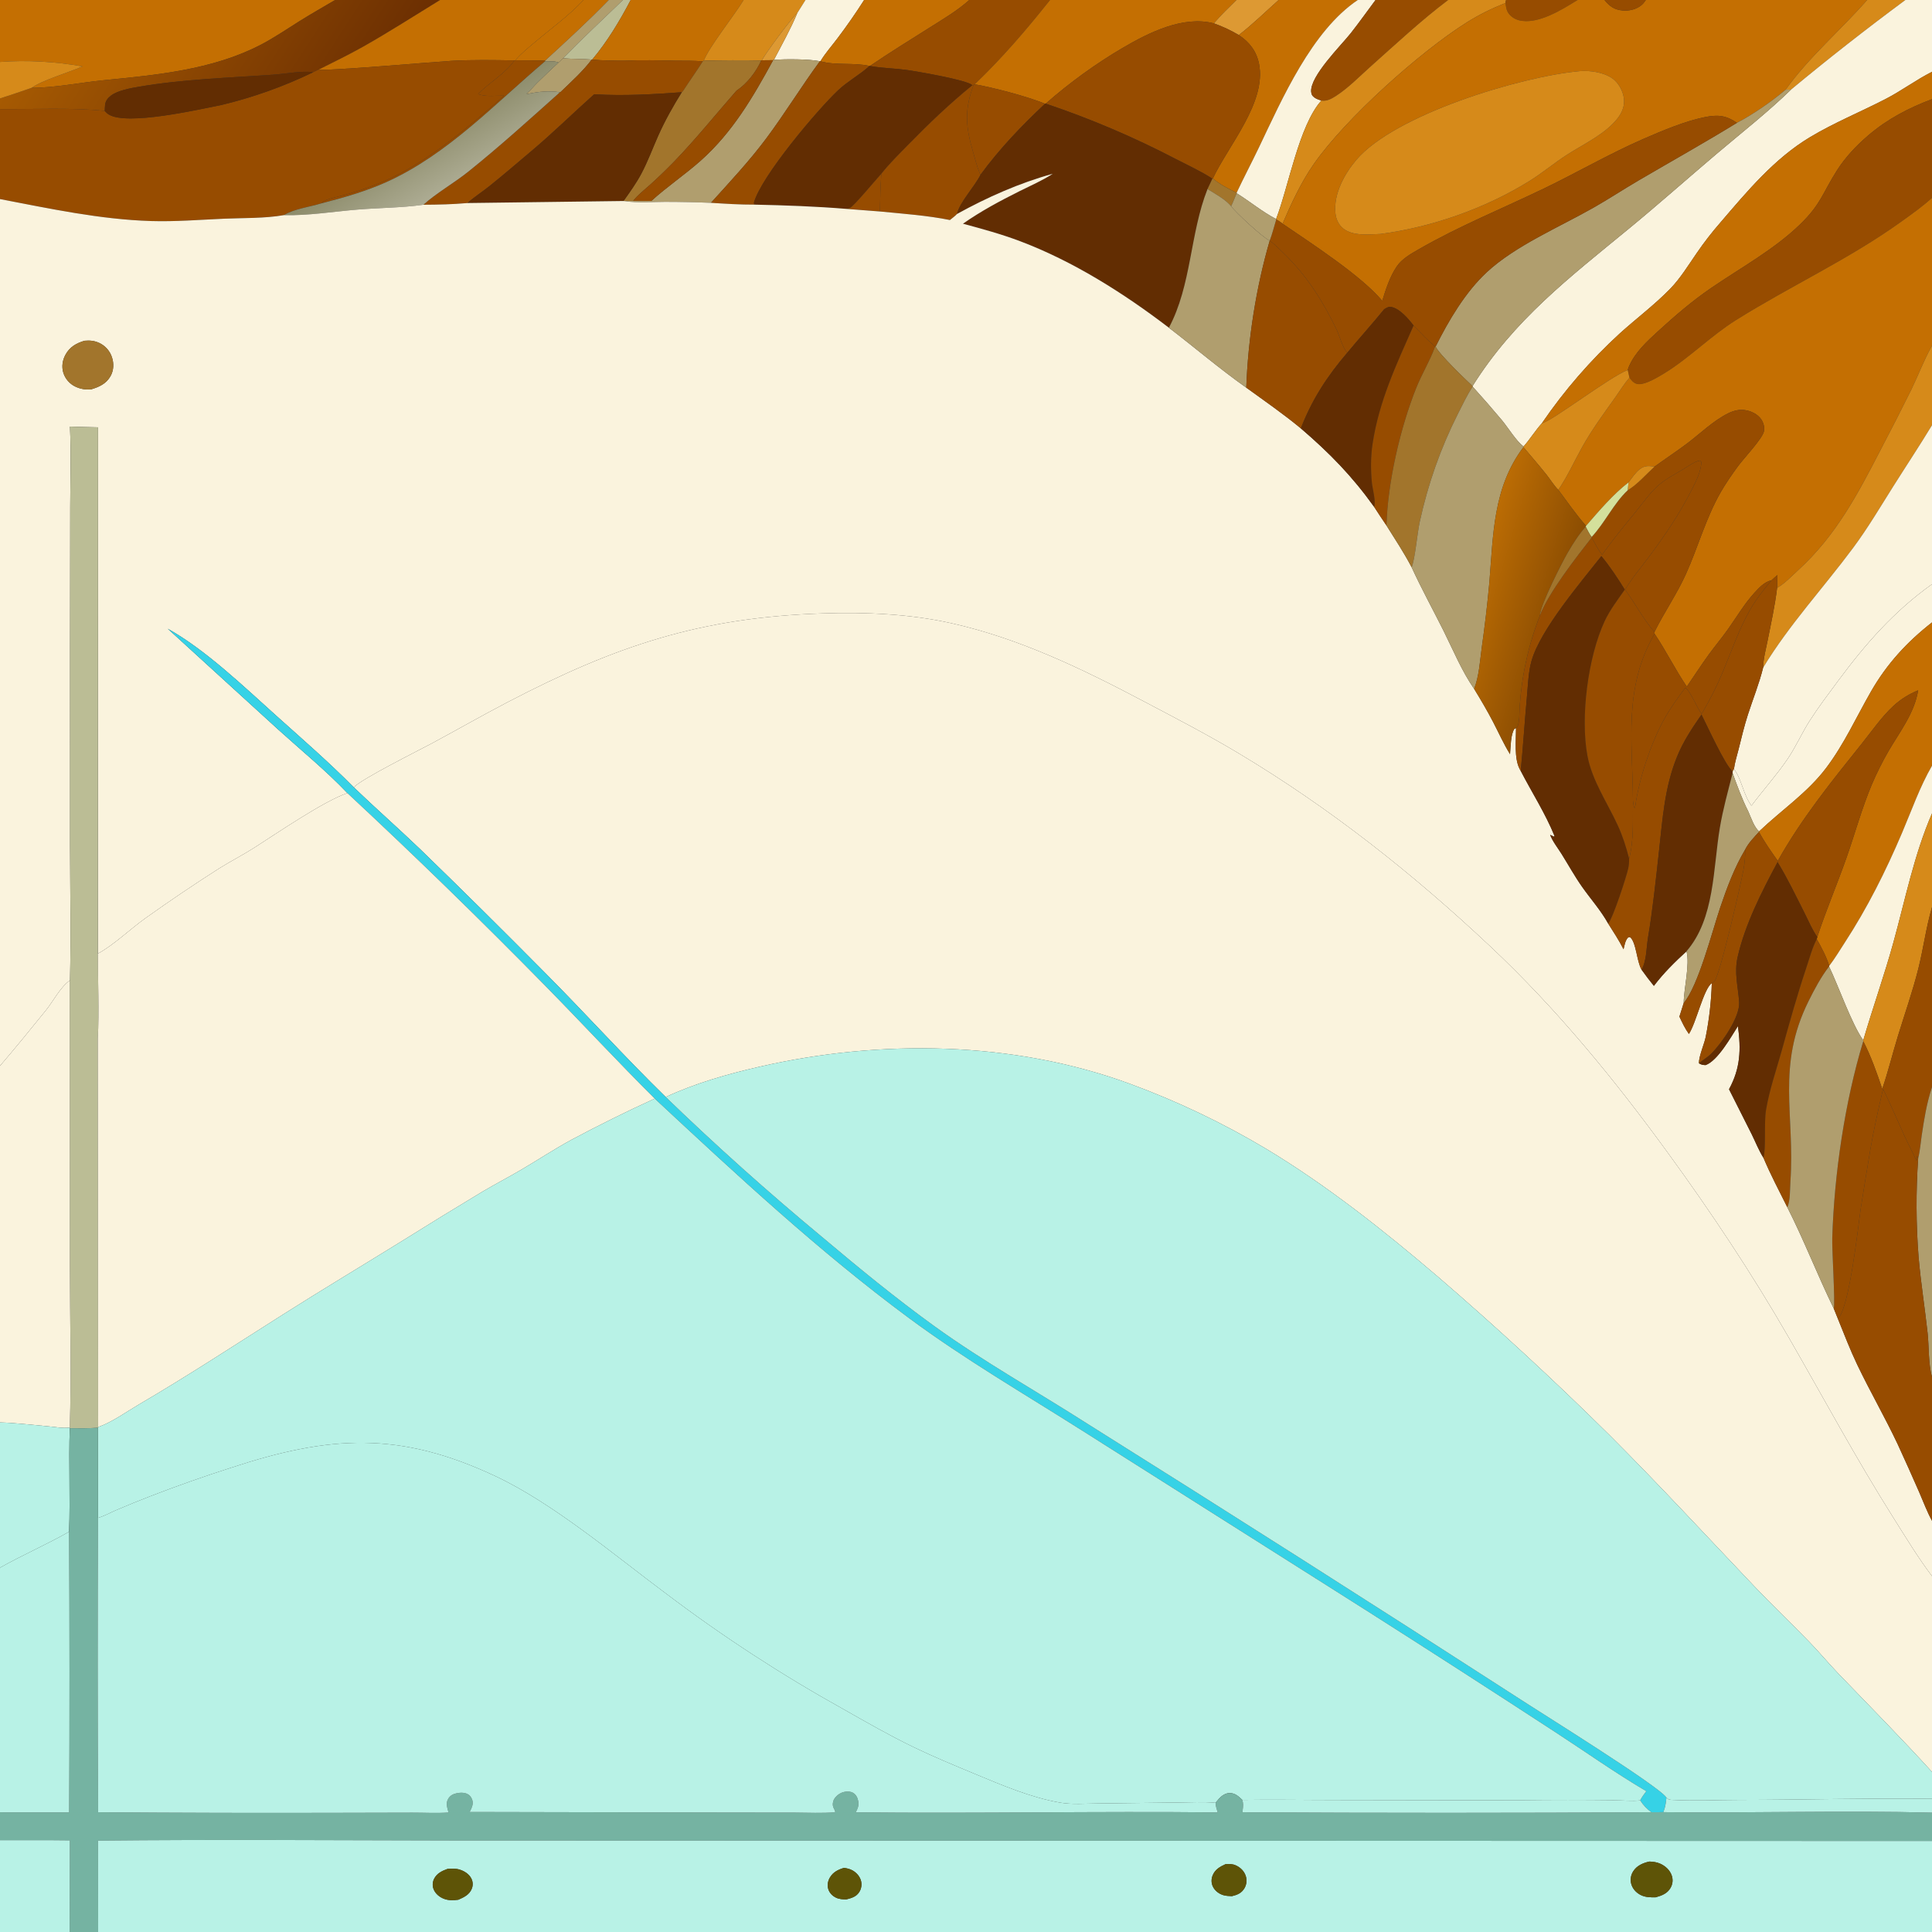 <?xml version="1.0" encoding="utf-8" ?>
<svg xmlns="http://www.w3.org/2000/svg" xmlns:xlink="http://www.w3.org/1999/xlink" width="1024" height="1024">
	<rect width="100%" height="100%" fill="#333333" stroke="none"/>
	<path fill="#C46F02" d="M0 0L177.641 0C171.397 3.69 165.059 7.262 158.914 11.112C151.875 15.522 145.035 20.236 137.631 24.03C112.276 37.019 82.776 39.781 54.899 42.526C43.242 43.673 28.154 46.655 16.845 46.528C22.422 42.472 36.474 38.434 43.759 35.2C29.625 32.664 14.353 31.741 0 32.831L0 0Z"/>
	<defs>
		<linearGradient id="gradient_0" gradientUnits="userSpaceOnUse" x1="183.715" y1="72.804" x2="45.23" y2="-17.139">
			<stop offset="0" stop-color="#6C2F02"/>
			<stop offset="1" stop-color="#A65A02"/>
		</linearGradient>
	</defs>
	<path fill="url(#gradient_0)" d="M177.641 0L233.243 0C219.667 8.322 206.256 16.96 192.383 24.779C184.757 29.076 176.83 32.902 169.011 36.836L165.932 38.297C160.292 37.384 150.994 39.16 144.925 39.588C121.32 41.249 97.052 41.955 73.715 45.963C69.22 46.734 62.529 47.88 58.844 50.655C57.211 51.885 55.978 53.395 55.715 55.476C55.577 56.574 55.555 57.697 55.522 58.803C38.97 56.941 17.091 57.98 0 57.794L0 52.194C5.641 50.383 11.256 48.495 16.845 46.528C28.154 46.655 43.242 43.673 54.899 42.526C82.776 39.781 112.276 37.019 137.631 24.03C145.035 20.236 151.875 15.522 158.914 11.112C165.059 7.262 171.397 3.69 177.641 0Z"/>
	<path fill="#C46F02" d="M233.243 0L309.3 0C301.589 8.301 291.691 15.378 283.052 22.738C279.708 25.587 275.919 28.573 273.137 31.975L272.689 32.027C261.633 31.827 250.341 31.642 239.301 32.243C232.254 32.626 171.016 37.931 169.011 36.836C176.83 32.902 184.757 29.076 192.383 24.779C206.256 16.96 219.667 8.322 233.243 0Z"/>
	<path fill="#C46F02" d="M309.3 0L322.658 0C311.802 11.207 300.382 21.615 288.909 32.173C283.68 31.929 278.375 32.038 273.137 31.975C275.919 28.573 279.708 25.587 283.052 22.738C291.691 15.378 301.589 8.301 309.3 0Z"/>
	<path fill="#B09E6E" d="M322.658 0L330.187 0C319.585 10.246 308.744 20.311 298.452 30.867L296.055 33.138C293.974 32.246 291.183 32.495 288.929 32.445L288.909 32.173C300.382 21.615 311.802 11.207 322.658 0Z"/>
	<path fill="#BBBD95" d="M330.187 0L334.278 0C328.427 11.138 321.993 21.882 313.893 31.559L313.626 31.568C308.596 31.089 303.499 31.359 298.452 30.867C308.744 20.311 319.585 10.246 330.187 0Z"/>
	<path fill="#C46F02" d="M334.278 0L394.132 0C389.152 8.245 375.88 24.764 373 32.179L372.453 32.581C367.986 32.042 363.161 32.256 358.648 32.167C349.247 31.982 339.726 31.728 330.335 32.179C324.849 32.107 319.355 32.135 313.893 31.559C321.993 21.882 328.427 11.138 334.278 0Z"/>
	<path fill="#D68A1A" d="M394.132 0L426.918 0L422.599 6.879C420.144 8.812 405.097 29.015 403.873 31.954L403.462 32.048C393.309 31.854 383.152 31.898 373 32.179C375.88 24.764 389.152 8.245 394.132 0Z"/>
	<path fill="#FAF3DD" d="M426.918 0L458.005 0C453.582 6.938 448.883 13.697 443.92 20.261C440.964 24.215 437.361 28.253 434.848 32.469L434.569 32.445C428.366 31.227 416.655 31.296 410.216 31.66C414.468 23.559 419.083 15.318 422.599 6.879L426.918 0Z"/>
	<path fill="#C46F02" d="M458.005 0L513.757 0C507.324 5.735 499.898 10.088 492.642 14.679C482.085 21.358 471.404 27.906 461.093 34.963L460.854 34.963C452.517 33.032 442.946 34.813 434.848 32.469C437.361 28.253 440.964 24.215 443.92 20.261C448.883 13.697 453.582 6.938 458.005 2.84217e-14L458.005 0Z"/>
	<path fill="#974C00" d="M513.757 0L556.539 0C543.883 15.903 531.307 30.605 516.597 44.676L516.051 45.012L515.339 45.215C513.272 42.484 484.833 37.639 480.102 37.018C473.955 36.212 467.657 36.127 461.559 35.05L461.093 34.963C471.404 27.906 482.085 21.358 492.642 14.679C499.898 10.088 507.324 5.735 513.757 0Z"/>
	<path fill="#C46F02" d="M556.539 0L655.389 0C651.298 4.037 647.12 8.004 643.403 12.394C627.039 8.125 608.799 17.329 595.002 25.412C580.73 33.774 566.643 44.013 554.245 54.939L553.89 54.975C544.31 51.078 526.918 46.508 516.597 44.676C531.307 30.605 543.883 15.903 556.539 0Z"/>
	<path fill="#D93" d="M655.389 0L677.714 0C670.751 6.197 663.972 12.887 656.592 18.572C652.406 16.091 647.989 14.022 643.403 12.394C647.12 8.004 651.298 4.037 655.389 0Z"/>
	<path fill="#C46F02" d="M677.714 0L719.629 0C695.262 16.375 679.585 52.326 667.278 78.102C663.428 86.164 659.229 94.075 655.441 102.156C651.396 100.281 646.188 97.509 642.815 94.624C651.177 76.924 671.269 54.294 667.328 33.941C666.023 27.2 662.243 22.304 656.592 18.572C663.972 12.887 670.751 6.197 677.714 0Z"/>
	<path fill="#FAF3DD" d="M719.629 0L729.062 0C724.695 5.846 720.468 11.834 715.954 17.565C710.864 24.026 694.113 40.505 694.959 48.755C695.103 50.16 695.554 50.859 696.683 51.694C697.717 52.457 699.126 52.883 700.324 53.319C688.433 66.646 683.02 98.832 676.348 116.093C669.118 112.332 662.42 106.743 655.442 102.424L655.441 102.156C659.229 94.075 663.428 86.164 667.278 78.102C679.585 52.326 695.262 16.375 719.629 0Z"/>
	<path fill="#974C00" d="M729.062 0L767.549 0C753.209 10.805 740.047 23.145 726.643 35.072C720.741 40.323 714.893 46.4 708.281 50.719C705.802 52.339 703.372 53.738 700.324 53.319C699.126 52.883 697.717 52.457 696.683 51.694C695.554 50.859 695.103 50.16 694.959 48.755C694.113 40.505 710.864 24.026 715.954 17.565C720.468 11.834 724.695 5.846 729.062 0Z"/>
	<path fill="#D68A1A" d="M767.549 0L798.251 0L797.923 1.595C790.753 4.45 784.025 7.741 777.481 11.848C752.711 27.399 713.315 62.662 696.452 86.788C689.656 96.512 684.481 107.702 679.789 118.572C678.723 117.663 677.649 116.996 676.442 116.306L676.348 116.093C683.02 98.832 688.433 66.646 700.324 53.319C703.372 53.738 705.802 52.339 708.281 50.719C714.893 46.4 720.741 40.323 726.643 35.072C740.047 23.145 753.209 10.805 767.549 0Z"/>
	<path fill="#974C00" d="M798.251 0L836.134 0C828.147 4.947 814.996 13.277 805.076 10.732C802.642 10.108 800.253 8.477 799.052 6.224C798.343 4.895 798.155 3.072 797.923 1.595L798.251 0Z"/>
	<path fill="#C46F02" d="M836.134 0L850.415 0C853.194 3.408 855.655 5.174 860.155 5.572C863.581 5.875 867.597 4.87 870.208 2.543C871.047 1.795 871.701 0.946 872.304 0L989.62 0C975.562 16.036 958.844 30.195 946.401 47.563C938.813 53.94 929.402 60.503 920.61 65.098C914.983 61.224 910.697 60.719 904.004 62.005C893.414 64.04 880.837 69.361 870.921 73.685C853.007 81.498 835.979 91.406 818.371 99.894C796.249 110.56 773.181 119.893 751.899 132.164C747.692 134.589 743.028 137.191 740.262 141.299C736.654 146.656 734.504 153.326 732.623 159.45C721.475 146.073 694.631 128.736 679.789 118.572C684.481 107.702 689.656 96.512 696.452 86.788C713.315 62.662 752.711 27.399 777.481 11.848C784.025 7.741 790.753 4.45 797.923 1.595C798.155 3.072 798.343 4.895 799.052 6.224C800.253 8.477 802.642 10.108 805.076 10.732C814.996 13.277 828.147 4.947 836.134 0ZM837.191 37.711C805.793 40.578 739.107 60.753 718.793 84.848C712.45 92.371 706.765 102.836 707.795 112.966C708.117 116.132 709.439 119.111 711.966 121.128C717.166 125.276 725.46 124.209 731.706 124.007C758.93 120.411 787.233 110.472 810.582 95.976C817.539 91.657 823.848 86.298 830.761 81.878C839.529 76.272 850.774 71.072 857.274 62.823C859.732 59.703 861.23 56.089 860.696 52.069C860.177 48.158 857.828 43.813 854.567 41.531C849.957 38.305 842.748 37.229 837.191 37.711Z"/>
	<path fill="#974C00" d="M850.415 0L872.304 0C871.701 0.946 871.047 1.795 870.208 2.543C867.597 4.87 863.581 5.875 860.155 5.572C855.655 5.174 853.194 3.408 850.415 0Z"/>
	<path fill="#D68A1A" d="M989.62 0L1009.87 0C989.165 15.325 969.119 31.031 949.289 47.48L946.401 47.563C958.844 30.195 975.562 16.036 989.62 0Z"/>
	<path fill="#FAF3DD" d="M1009.87 0L1024 0L1024 38.052C1015.5 42.352 1007.8 48.145 999.319 52.515C986.072 59.344 972.145 65.018 959.354 72.69C940.463 84.02 925.981 101.436 911.815 117.977C907.402 123.032 903.283 128.338 899.481 133.868C894.929 140.428 890.664 147.522 885.059 153.246C876.808 161.673 867.329 168.778 858.583 176.664C843.015 190.905 829.142 206.893 817.238 224.313C813.718 228.216 810.952 232.747 807.502 236.675C803.53 233.634 799.457 226.859 796.114 222.806C791.035 216.742 785.838 210.778 780.526 204.917L780.473 204.636C802.493 169.506 831.798 147.122 863.347 121.188C879.008 108.314 894.145 94.854 909.6 81.747C922.837 70.519 936.849 59.59 949.289 47.48C969.119 31.031 989.165 15.325 1009.87 0Z"/>
	<path fill="#D93" d="M403.873 31.954C405.097 29.015 420.144 8.812 422.599 6.879C419.083 15.318 414.468 23.559 410.216 31.66L409.798 31.887L403.873 31.954Z"/>
	<path fill="#974C00" d="M554.245 54.939C566.643 44.013 580.73 33.774 595.002 25.412C608.799 17.329 627.039 8.125 643.403 12.394C647.989 14.022 652.406 16.091 656.592 18.572C662.243 22.304 666.023 27.2 667.328 33.941C671.269 54.294 651.177 76.924 642.815 94.624L642.591 94.712C636.514 90.768 629.602 87.58 623.156 84.271C600.988 72.707 577.947 62.9 554.245 54.939Z"/>
	<path fill="#B09E6E" d="M296.055 33.138L298.452 30.867C303.499 31.359 308.596 31.089 313.626 31.568C308.864 37.852 302.803 43.283 297.142 48.748L296.766 48.906C291.216 47.959 285.037 48.58 279.567 49.82L279.067 49.938L279.459 49.811L279.135 49.587C281.141 47.928 282.847 45.777 284.696 43.936C288.426 40.277 292.213 36.677 296.055 33.138Z"/>
	<path fill="#974C00" d="M313.626 31.568L313.893 31.559C319.355 32.135 324.849 32.107 330.335 32.179C339.726 31.728 349.247 31.982 358.648 32.167C363.161 32.256 367.986 32.042 372.453 32.581C369.067 37.919 365.37 43.035 361.944 48.338L361.362 48.877C345.887 50.01 330.976 50.887 315.456 49.995L314.825 50.058C303.759 59.92 293.125 70.407 281.796 79.944C274.287 86.265 266.818 92.741 259.147 98.857C255.431 101.82 251.276 104.46 247.745 107.615C240.045 108.316 232.147 108.48 224.414 108.518C231 102.531 240.8 96.919 248.172 91.008C264.906 77.592 280.773 63.185 296.766 48.906L297.142 48.748C302.803 43.283 308.864 37.852 313.626 31.568Z"/>
	<path fill="#B09E6E" d="M409.798 31.887L410.216 31.66C416.655 31.296 428.366 31.227 434.569 32.445C424.709 45.847 416.029 60.113 406.098 73.408C397.145 85.394 386.832 96.407 376.81 107.498C368.681 107.165 360.547 106.995 352.411 106.989C345.562 107.006 337.954 107.666 331.198 106.602C332.669 106.528 334.132 106.43 335.606 106.457L345.228 106.498C353.55 98.927 362.946 92.647 371.353 85.173C388.244 70.156 399.116 51.462 409.798 31.887Z"/>
	<path fill="#974C00" d="M169.011 36.836C171.016 37.931 232.254 32.626 239.301 32.243C250.341 31.642 261.633 31.827 272.689 32.027C267.867 38.934 259.315 43.753 253.403 49.826C257.292 51.462 262.98 50.61 267.203 50.684C249.562 66.323 228.035 84.743 206.469 94.732C199.137 98.129 191.512 100.752 183.772 103.035C180.144 104.105 175.191 104.873 171.861 106.51C171.215 106.827 170.86 107.242 170.4 107.762C164.439 109.644 155.697 110.72 150.512 114.018C140.17 115.816 129.245 115.463 118.758 115.918C105.912 116.477 92.829 117.555 79.979 117.153C52.971 116.307 26.45 110.58 0 105.519L0 57.794C17.091 57.98 38.97 56.941 55.522 58.803C56.155 59.501 56.79 60.145 57.592 60.648C67.344 66.769 105.224 58.021 116.975 55.731C133.881 51.721 150.297 45.874 165.932 38.297L169.011 36.836Z"/>
	<path fill="#974C00" d="M272.689 32.027L273.137 31.975C278.375 32.038 283.68 31.929 288.909 32.173L288.929 32.445C262.301 54.976 237.21 81.889 204.833 96.476C193.892 101.405 182.008 104.794 170.4 107.762C170.86 107.242 171.215 106.827 171.861 106.51C175.191 104.873 180.144 104.105 183.772 103.035C191.512 100.752 199.137 98.129 206.469 94.732C228.035 84.743 249.562 66.323 267.203 50.684C262.98 50.61 257.292 51.462 253.403 49.826C259.315 43.753 267.867 38.934 272.689 32.027Z"/>
	<path fill="#A2752C" d="M373 32.179C383.152 31.898 393.309 31.854 403.462 32.048C400.857 37.988 395.85 44.494 390.371 48.033C379.398 60.546 368.847 73.692 357.286 85.651C353.31 89.742 349.207 93.707 344.981 97.54C341.874 100.367 338.178 103.143 335.606 106.457C334.132 106.43 332.669 106.528 331.198 106.602L330.477 106.537C333.794 101.879 337.168 97.207 339.866 92.153C343.363 85.602 345.929 78.515 348.962 71.739C352.523 63.786 356.761 56.267 361.362 48.877L361.944 48.338C365.37 43.035 369.067 37.919 372.453 32.581L373 32.179Z"/>
	<path fill="#974C00" d="M403.462 32.048L403.873 31.954L409.798 31.887C399.116 51.462 388.244 70.156 371.353 85.173C362.946 92.647 353.55 98.927 345.228 106.498L335.606 106.457C338.178 103.143 341.874 100.367 344.981 97.54C349.207 93.707 353.31 89.742 357.286 85.651C368.847 73.692 379.398 60.546 390.371 48.033C395.85 44.494 400.857 37.988 403.462 32.048Z"/>
	<path fill="#D68A1A" d="M0 32.831C14.353 31.741 29.625 32.664 43.759 35.2C36.474 38.434 22.422 42.472 16.845 46.528C11.256 48.495 5.641 50.383 0 52.194L0 32.831Z"/>
	<defs>
		<linearGradient id="gradient_1" gradientUnits="userSpaceOnUse" x1="224.241" y1="71.472" x2="239.868" y2="97.776">
			<stop offset="0" stop-color="#8D8C6B"/>
			<stop offset="1" stop-color="#ACAB92"/>
		</linearGradient>
	</defs>
	<path fill="url(#gradient_1)" d="M170.4 107.762C182.008 104.794 193.892 101.405 204.833 96.476C237.21 81.889 262.301 54.976 288.929 32.445C291.183 32.495 293.974 32.246 296.055 33.138C292.213 36.677 288.426 40.277 284.696 43.936C282.847 45.777 281.141 47.928 279.135 49.587L279.459 49.811L279.067 49.938L279.567 49.82C285.037 48.58 291.216 47.959 296.766 48.906C280.773 63.185 264.906 77.592 248.172 91.008C240.8 96.919 231 102.531 224.414 108.518C213.039 110.129 201.041 110.144 189.549 111.078C176.769 112.118 163.303 114.374 150.512 114.018C155.697 110.72 164.439 109.644 170.4 107.762Z"/>
	<path fill="#974C00" d="M434.569 32.445L434.848 32.469C442.946 34.813 452.517 33.032 460.854 34.963L460.514 35.27C455.422 39.791 449.299 43.087 444.321 47.761C433.475 57.946 403.369 93.502 399.571 107.504L399.908 108.457C392.24 108.483 384.466 107.992 376.81 107.498C386.832 96.407 397.145 85.394 406.098 73.408C416.029 60.113 424.709 45.847 434.569 32.445Z"/>
	<path fill="#622D02" d="M460.854 34.963L461.093 34.963L461.559 35.05C467.657 36.127 473.955 36.212 480.102 37.018C484.833 37.639 513.272 42.484 515.339 45.215C503.391 54.945 492.515 65.312 481.749 76.326C476.776 81.414 471.565 86.507 467.128 92.072C464.246 95.197 452.867 108.922 450.618 110.15C450.188 110.385 449.233 110.608 448.741 110.723C432.536 109.382 416.164 108.814 399.908 108.457L399.571 107.504C403.369 93.502 433.475 57.946 444.321 47.761C449.299 43.087 455.422 39.791 460.514 35.27L460.854 34.963Z"/>
	<path fill="#D68A1A" d="M731.706 124.007C725.46 124.209 717.166 125.276 711.966 121.128C709.439 119.111 708.117 116.132 707.795 112.966C706.765 102.836 712.45 92.371 718.793 84.848C739.107 60.753 805.793 40.578 837.191 37.711C842.748 37.229 849.957 38.305 854.567 41.531C857.828 43.813 860.177 48.158 860.696 52.069C861.23 56.089 859.732 59.703 857.274 62.823C850.774 71.072 839.529 76.272 830.761 81.878C823.848 86.298 817.539 91.657 810.582 95.976C787.233 110.472 758.93 120.411 731.706 124.007Z"/>
	<path fill="#622D02" d="M165.932 38.297C150.297 45.874 133.881 51.721 116.975 55.731C105.224 58.021 67.344 66.769 57.592 60.648C56.79 60.145 56.155 59.501 55.522 58.803C55.555 57.697 55.577 56.574 55.715 55.476C55.978 53.395 57.211 51.885 58.844 50.655C62.529 47.88 69.22 46.734 73.715 45.963C97.052 41.955 121.32 41.249 144.925 39.588C150.994 39.16 160.292 37.384 165.932 38.297Z"/>
	<path fill="#C46F02" d="M817.238 224.313C829.142 206.893 843.015 190.905 858.583 176.664C867.329 168.778 876.808 161.673 885.059 153.246C890.664 147.522 894.929 140.428 899.481 133.868C903.283 128.338 907.402 123.032 911.815 117.977C925.981 101.436 940.463 84.02 959.354 72.69C972.145 65.018 986.072 59.344 999.319 52.515C1007.8 48.145 1015.5 42.352 1024 38.052L1024 52.554C1011.56 57.256 1000.47 63.011 990.3 71.689C983.979 77.081 978.086 83.292 973.616 90.325C965.953 102.382 965.198 108.169 954.012 118.993C940.245 132.315 922.55 141.942 906.818 152.72C897.014 159.436 887.841 167.297 879.08 175.307C873.078 180.794 866.695 186.613 863.395 194.216C863.125 194.839 862.929 195.454 862.735 196.104C853.311 199.594 821.778 223.845 817.238 224.313Z"/>
	<path fill="#974C00" d="M516.051 45.012L516.597 44.676C526.918 46.508 544.31 51.078 553.89 54.975C541.527 66.597 529.759 78.854 519.722 92.581C519.442 92.103 519.373 92.013 519.13 91.426C517.699 87.975 516.764 83.985 515.698 80.383C511.813 67.249 511.093 57.974 516.051 45.012Z"/>
	<path fill="#974C00" d="M515.339 45.215L516.051 45.012C511.093 57.974 511.813 67.249 515.698 80.383C516.764 83.985 517.699 87.975 519.13 91.426C519.373 92.013 519.442 92.103 519.722 92.581C516.656 98.849 508.637 107.164 507.224 113.416C506.215 114.57 504.667 115.61 503.484 116.616C491.335 114.166 478.705 113.308 466.384 112.088C466.502 105.402 466.622 98.743 467.128 92.072C471.565 86.507 476.776 81.414 481.749 76.326C492.515 65.312 503.391 54.945 515.339 45.215Z"/>
	<path fill="#B09E6E" d="M946.401 47.563L949.289 47.48C936.849 59.59 922.837 70.519 909.6 81.747C894.145 94.854 879.008 108.314 863.347 121.188C831.798 147.122 802.493 169.506 780.473 204.636C776.627 201.02 762.539 187.543 760.905 183.69C767.809 169.846 776.67 154.826 788.039 144.27C803.215 130.181 826.482 120.373 844.671 110.021C852.742 105.427 860.514 100.304 868.529 95.611C885.908 85.437 903.441 75.643 920.61 65.098C929.402 60.503 938.813 53.94 946.401 47.563Z"/>
	<path fill="#622D02" d="M315.456 49.995C330.976 50.887 345.887 50.01 361.362 48.877C356.761 56.267 352.523 63.786 348.962 71.739C345.929 78.515 343.363 85.602 339.866 92.153C337.168 97.207 333.794 101.879 330.477 106.537L247.745 107.615C251.276 104.46 255.431 101.82 259.147 98.857C266.818 92.741 274.287 86.265 281.796 79.944C293.125 70.407 303.759 59.92 314.825 50.058L315.456 49.995Z"/>
	<path fill="#974C00" d="M862.735 196.104C862.929 195.454 863.125 194.839 863.395 194.216C866.695 186.613 873.078 180.794 879.08 175.307C887.841 167.297 897.014 159.436 906.818 152.72C922.55 141.942 940.245 132.315 954.012 118.993C965.198 108.169 965.953 102.382 973.616 90.325C978.086 83.292 983.979 77.081 990.3 71.689C1000.47 63.011 1011.56 57.256 1024 52.554L1024 104.862C1018.95 109.447 1013.27 113.475 1007.73 117.453C980.002 137.384 948.996 151.549 920.109 169.648C906.742 178.022 895.608 189.555 882.206 197.8C879.07 199.729 872.357 203.797 868.591 203.608C866.63 203.509 865.419 202.416 864.26 200.959C864.05 200.695 863.851 200.422 863.647 200.154L862.735 196.104Z"/>
	<path fill="#622D02" d="M553.89 54.975L554.245 54.939C577.947 62.9 600.988 72.707 623.156 84.271C629.602 87.58 636.514 90.768 642.591 94.712L640.002 100.207C630.639 123.861 631.607 151.107 619.534 173.699C595.661 155.446 568.782 138.442 540.593 127.809C530.706 124.079 520.582 121.308 510.384 118.578C519.982 111.86 529.844 106.598 540.288 101.364C546.16 98.421 552.502 95.697 557.997 92.099C540.118 97.076 523.425 104.48 507.224 113.416C508.637 107.164 516.656 98.849 519.722 92.581C529.759 78.854 541.527 66.597 553.89 54.975Z"/>
	<path fill="#974C00" d="M732.623 159.45C734.504 153.326 736.654 146.656 740.262 141.299C743.028 137.191 747.692 134.589 751.899 132.164C773.181 119.893 796.249 110.56 818.371 99.894C835.979 91.406 853.007 81.498 870.921 73.685C880.837 69.361 893.414 64.04 904.004 62.005C910.697 60.719 914.983 61.224 920.61 65.098C903.441 75.643 885.908 85.437 868.529 95.611C860.514 100.304 852.742 105.427 844.671 110.021C826.482 120.373 803.215 130.181 788.039 144.27C776.67 154.826 767.809 169.846 760.905 183.69L760.624 183.677C756.547 180.29 752.926 176.327 749.223 172.541C746.562 169.048 742.093 163.781 737.674 162.757C735.937 162.354 735.089 163.086 733.649 163.894C727.282 171.752 720.517 179.192 714.084 186.965C711.465 184.23 710.081 178.118 708.368 174.575C700.985 159.311 692.638 146.089 680.361 134.206C678.032 131.953 675.657 129.405 672.964 127.604C674.341 123.962 675.304 120.038 676.442 116.306C677.649 116.996 678.723 117.663 679.789 118.572C694.631 128.736 721.475 146.073 732.623 159.45Z"/>
	<path fill="#974C00" d="M448.741 110.723C449.233 110.608 450.188 110.385 450.618 110.15C452.867 108.922 464.246 95.197 467.128 92.072C466.622 98.743 466.502 105.402 466.384 112.088L448.741 110.723Z"/>
	<path fill="#FAF3DD" d="M0 105.519C26.45 110.58 52.971 116.307 79.979 117.153C92.829 117.555 105.912 116.477 118.758 115.918C129.245 115.463 140.17 115.816 150.512 114.018C163.303 114.374 176.769 112.118 189.549 111.078C201.041 110.144 213.039 110.129 224.414 108.518C232.147 108.48 240.045 108.316 247.745 107.615L330.477 106.537L331.198 106.602C337.954 107.666 345.562 107.006 352.411 106.989C360.547 106.995 368.681 107.165 376.81 107.498C384.466 107.992 392.24 108.483 399.908 108.457C416.164 108.814 432.536 109.382 448.741 110.723L466.384 112.088C478.705 113.308 491.335 114.166 503.484 116.616C504.667 115.61 506.215 114.57 507.224 113.416C523.425 104.48 540.118 97.076 557.997 92.099C552.502 95.697 546.16 98.421 540.288 101.364C529.844 106.598 519.982 111.86 510.384 118.578C520.582 121.308 530.706 124.079 540.593 127.809C568.782 138.442 595.661 155.446 619.534 173.699C633.259 184.19 646.439 195.498 660.553 205.464C670.271 212.511 680.231 219.388 689.475 227.052C704.755 240.162 716.557 252.232 728.309 268.624C730.444 271.954 732.628 275.254 734.859 278.52C739.444 285.822 744.211 293.039 748.21 300.684C753.384 312.016 759.469 323.022 765.036 334.175C770.144 344.408 774.787 355.725 781.316 365.108C784.857 370.914 788.31 376.744 791.441 382.783C794.368 388.428 796.996 394.331 800.348 399.735C800.702 395.939 800.619 389.366 802.682 386.247L803.536 385.953C803.54 392.185 802.508 401.857 805.357 407.371C805.488 407.626 805.612 407.885 805.748 408.137C805.833 408.294 805.928 408.445 806.018 408.599C811.975 420.091 819.007 431.003 823.905 443.011L823.743 443.494L821.612 442.493C822.889 445.95 825.753 449.542 827.715 452.687C831.313 458.455 834.66 464.525 838.576 470.079C843.275 476.743 848.334 482.308 852.375 489.507C855.185 493.979 858.123 498.41 860.509 503.127C861.048 500.985 861.35 498.633 862.838 496.934L863.86 496.63C867.219 499.001 867.51 509.765 870.064 513.946C872.142 516.881 874.32 519.743 876.594 522.529C881.815 515.626 887.545 510.048 893.878 504.188C895.756 511.209 892.419 524.146 892.398 531.613L890.127 538.831C891.636 542.059 893.07 545.108 895.15 548.019C898.997 542.242 902.929 524.088 907.291 521.079C907.003 530.632 905.928 540.145 904.076 549.522C903.308 553.375 900.319 560.036 900.483 563.569C901.814 564.367 902.504 564.46 904.002 564.526C910.426 562.236 917.502 549.542 921.145 543.851C922.796 556.243 922.534 566.057 916.422 577.331L928.434 601.175C930.464 605.284 932.239 609.831 934.678 613.681C938.428 622.582 942.994 631.219 947.308 639.861C956.233 657.454 963.303 675.873 971.945 693.563L974.092 698.894C977.417 707.092 980.629 715.502 984.45 723.477C991.214 737.59 999.074 751.187 1005.76 765.347C1009.67 773.848 1013.5 782.388 1017.25 790.963C1019.43 795.98 1021.37 801.265 1024 806.052L1024 835.381C1016.61 825.633 1010.12 814.861 1003.58 804.511C983.812 773.208 966.383 740.685 947.909 708.626C928.322 674.636 906.873 642.43 883.801 610.749C855.491 571.875 825.114 534.726 790.015 501.73C748.733 462.922 704.869 428.189 656.166 399.057C639.819 389.279 622.882 380.516 606.044 371.63C573.587 354.501 540.294 338.38 504.245 330.313C482.134 325.364 458.645 324.371 436.07 325.115C371.163 327.253 326.502 342.232 269.098 372.126C255.6 379.155 242.389 386.749 228.978 393.949C221.267 398.088 191.746 412.751 187.501 417.295C174.447 404.073 160.436 391.912 146.609 379.513C129.516 364.186 108.855 344.284 88.894 333.229L147.502 386.707C159.635 397.691 172.9 408.509 184.122 420.355C171.807 424.463 146.349 441.905 134.861 449.244C128.75 453.148 122.275 456.443 116.129 460.292C102.955 468.698 90 477.444 77.278 486.52C69.388 492.085 59.959 501.169 51.862 505.435L51.952 226.491C46.997 226.365 42.031 226.305 37.079 226.093C37.731 240.203 37.254 254.482 37.212 268.611L37.121 342.036L37.125 448.321C37.174 471.973 37.639 495.66 37.108 519.307L36.965 519.687C31.915 523.278 28.267 530.599 24.345 535.464C16.371 545.356 8.259 555.289 0 564.941L0 105.519ZM44.812 180.607C40.406 181.903 36.959 183.858 34.691 188.026C33.089 190.969 32.583 194.361 33.573 197.588C34.584 200.816 36.9 203.474 39.959 204.917C42.59 206.179 45.291 206.602 48.179 206.402C52.478 205.13 56.297 203.444 58.597 199.335C60.307 196.281 60.434 192.604 59.325 189.323C58.236 185.996 55.819 183.267 52.648 181.783C50.041 180.568 47.632 180.365 44.812 180.607Z"/>
	<path fill="#A2752C" d="M642.591 94.712L642.815 94.624C646.188 97.509 651.396 100.281 655.441 102.156L655.442 102.424C654.447 104.665 653.629 107.112 652.521 109.285C649.222 105.455 644.27 102.835 640.002 100.207L642.591 94.712Z"/>
	<path fill="#B09E6E" d="M640.002 100.207C644.27 102.835 649.222 105.455 652.521 109.285C654.895 112.636 669.319 125.869 672.964 127.604C665.75 152.355 661.466 179.711 660.553 205.464C646.439 195.498 633.259 184.19 619.534 173.699C631.607 151.107 630.639 123.861 640.002 100.207Z"/>
	<path fill="#B09E6E" d="M652.521 109.285C653.629 107.112 654.447 104.665 655.442 102.424C662.42 106.743 669.118 112.332 676.348 116.093L676.442 116.306C675.304 120.038 674.341 123.962 672.964 127.604C669.319 125.869 654.895 112.636 652.521 109.285Z"/>
	<path fill="#C46F02" d="M863.647 200.154C863.851 200.422 864.05 200.695 864.26 200.959C865.419 202.416 866.63 203.509 868.591 203.608C872.357 203.797 879.07 199.729 882.206 197.8C895.608 189.555 906.742 178.022 920.109 169.648C948.996 151.549 980.002 137.384 1007.73 117.453C1013.27 113.475 1018.95 109.447 1024 104.862L1024 183.242L1023.77 183.646C1019.72 190.838 1016.73 198.859 1013.13 206.309C1007.81 217.071 1002.35 227.767 996.757 238.393C984.613 261.937 973.027 283.959 953.162 302.103C949.767 305.203 945.888 309.348 941.901 311.586L942.069 304.817C940.951 305.676 939.939 306.629 938.909 307.589C935.248 308.305 932.32 311.527 929.879 314.195C924.597 319.968 920.546 326.883 916.036 333.261C912.701 337.977 908.973 342.403 905.579 347.075C901.585 352.574 897.902 358.319 894.044 363.915C887.911 354.896 883.059 344.97 876.956 335.902L876.896 334.958C882.052 324.568 888.793 314.833 893.552 304.3C900.059 289.898 904.08 274.716 911.999 260.885C914.71 256.149 917.884 251.609 921.094 247.198C924.193 242.941 934.008 232.667 934.915 228.633C935.386 226.541 934.693 224.002 933.495 222.272C931.555 219.47 928.048 217.767 924.729 217.347C921.696 216.963 918.92 217.634 916.197 218.958C908.26 222.819 901.307 229.677 894.275 234.995C888.624 239.269 882.678 243.127 876.964 247.31C873.805 246.922 871.787 246.642 869.162 248.651C866.826 250.439 864.96 253.331 863.16 255.651C854.858 262.106 847.535 270.771 840.649 278.693C835.374 272.822 830.723 265.941 825.928 259.643C830.792 252.557 834.497 244.246 838.713 236.726C843.868 227.533 850.102 219.08 856.203 210.509C858.648 207.073 860.89 203.334 863.647 200.154Z"/>
	<path fill="#974C00" d="M672.964 127.604C675.657 129.405 678.032 131.953 680.361 134.206C692.638 146.089 700.985 159.311 708.368 174.575C710.081 178.118 711.465 184.23 714.084 186.965C703.443 199.405 695.398 211.704 689.475 227.052C680.231 219.388 670.271 212.511 660.553 205.464C661.466 179.711 665.75 152.355 672.964 127.604Z"/>
	<path fill="#622D02" d="M733.649 163.894C735.089 163.086 735.937 162.354 737.674 162.757C742.093 163.781 746.562 169.048 749.223 172.541C740.046 193.355 730.883 212.639 727.469 235.374C726.461 242.09 726.482 249.129 727.129 255.883C727.422 258.95 729.415 265.953 728.309 268.624C716.557 252.232 704.755 240.162 689.475 227.052C695.398 211.704 703.443 199.405 714.084 186.965C720.517 179.192 727.282 171.752 733.649 163.894Z"/>
	<path fill="#974C00" d="M749.223 172.541C752.926 176.327 756.547 180.29 760.624 183.677L760.473 184.102C757.793 191.408 753.611 198.208 750.696 205.462C742.185 226.644 735.465 255.751 734.859 278.52C732.628 275.254 730.444 271.954 728.309 268.624C729.415 265.953 727.422 258.95 727.129 255.883C726.482 249.129 726.461 242.09 727.469 235.374C730.883 212.639 740.046 193.355 749.223 172.541Z"/>
	<path fill="#A2752C" d="M48.179 206.402C45.291 206.602 42.59 206.179 39.959 204.917C36.9 203.474 34.584 200.816 33.573 197.588C32.583 194.361 33.089 190.969 34.691 188.026C36.959 183.858 40.406 181.903 44.812 180.607C47.632 180.365 50.041 180.568 52.648 181.783C55.819 183.267 58.236 185.996 59.325 189.323C60.434 192.604 60.307 196.281 58.597 199.335C56.297 203.444 52.478 205.13 48.179 206.402Z"/>
	<path fill="#A2752C" d="M760.624 183.677L760.905 183.69C762.539 187.543 776.627 201.02 780.473 204.636L780.526 204.917C777.571 209.439 775.168 214.484 772.74 219.308C763.474 237.714 756.919 256.399 752.502 276.538C751.148 282.713 750.108 295.754 748.21 300.684C744.211 293.039 739.444 285.822 734.859 278.52C735.465 255.751 742.185 226.644 750.696 205.462C753.611 198.208 757.793 191.408 760.473 184.102L760.624 183.677Z"/>
	<path fill="#D68A1A" d="M941.901 311.586C945.888 309.348 949.767 305.203 953.162 302.103C973.027 283.959 984.613 261.937 996.757 238.393C1002.35 227.767 1007.81 217.071 1013.13 206.309C1016.73 198.859 1019.72 190.838 1023.77 183.646L1024 183.242L1024 225.35C1017.32 236.368 1010.2 247.088 1003.33 257.987C996.492 268.847 989.909 279.972 982.252 290.286C966.453 311.568 948.302 331.069 934.5 353.851C934.556 349.2 935.986 343.963 936.892 339.408C938.731 330.162 940.777 320.953 941.901 311.586Z"/>
	<path fill="#D68A1A" d="M817.238 224.313C821.778 223.845 853.311 199.594 862.735 196.104L863.647 200.154C860.89 203.334 858.648 207.073 856.203 210.509C850.102 219.08 843.868 227.533 838.713 236.726C834.497 244.246 830.792 252.557 825.928 259.643C823.622 257.336 821.669 254.08 819.594 251.492C815.652 246.575 811.517 241.797 807.443 236.99L807.502 236.675C810.952 232.747 813.718 228.216 817.238 224.313Z"/>
	<path fill="#B09E6E" d="M780.526 204.917C785.838 210.778 791.035 216.742 796.114 222.806C799.457 226.859 803.53 233.634 807.502 236.675L807.443 236.99C791.268 258.506 791.477 283.299 789.385 308.811C788.331 320.282 786.994 331.724 785.375 343.129C784.399 350.195 783.963 358.434 781.316 365.108C774.787 355.725 770.144 344.408 765.036 334.175C759.469 323.022 753.384 312.016 748.21 300.684C750.108 295.754 751.148 282.713 752.502 276.538C756.919 256.399 763.474 237.714 772.74 219.308C775.168 214.484 777.571 209.439 780.526 204.917Z"/>
	<path fill="#974C00" d="M876.964 247.31C882.678 243.127 888.624 239.269 894.275 234.995C901.307 229.677 908.26 222.819 916.197 218.958C918.92 217.634 921.696 216.963 924.729 217.347C928.048 217.767 931.555 219.47 933.495 222.272C934.693 224.002 935.386 226.541 934.915 228.633C934.008 232.667 924.193 242.941 921.094 247.198C917.884 251.609 914.71 256.149 911.999 260.885C904.08 274.716 900.059 289.898 893.552 304.3C888.793 314.833 882.052 324.568 876.896 334.958C870.938 328.166 866.676 319.799 861.328 312.512C865.09 306.215 870.142 300.322 874.522 294.418C882.822 283.231 890.333 272.093 896.612 259.652C898.914 255.091 901.578 250.084 901.752 244.875L901.063 244.155C900.913 244.17 900.76 244.172 900.612 244.201C897.948 244.713 894.75 247.122 892.412 248.54C888.072 251.172 883.142 253.676 879.292 256.979C874.642 260.969 871.026 266.249 867.176 270.984C861.008 278.57 854.817 286.018 849.16 294C846.837 291.304 845.497 287.939 843.582 284.959L843.598 284.615C850.651 277.06 855.216 266.896 862.688 259.882C867.728 256.898 872.611 251.293 876.964 247.31Z"/>
	<path fill="#BBBD95" d="M51.952 226.491L51.862 505.435C51.842 520.178 52.639 535.744 51.827 550.374L52.001 756.373L51.941 756.756C46.947 757.084 41.993 757.065 36.993 756.988L36.951 756.646C37.942 728.447 37.052 699.949 37.02 671.723L36.965 519.687L37.108 519.307C37.639 495.66 37.174 471.973 37.125 448.321L37.121 342.036L37.212 268.611C37.254 254.482 37.731 240.203 37.079 226.093C42.031 226.305 46.997 226.365 51.952 226.491Z"/>
	<path fill="#FAF3DD" d="M934.5 353.851C948.302 331.069 966.453 311.568 982.252 290.286C989.909 279.972 996.492 268.847 1003.33 257.987C1010.2 247.088 1017.32 236.368 1024 225.35L1024 309.632C1003.69 324.131 988.778 341.256 974.047 361.117C968.98 367.948 963.85 374.737 959.252 381.898C954.997 388.523 951.813 395.881 947.389 402.378C941.563 410.933 934.513 418.713 928.322 427.017C924.053 421.516 923.03 412.609 919.028 407.629C919.46 404.169 920.631 400.542 921.48 397.153C923.017 391.017 924.475 384.819 926.418 378.797C929.104 370.477 932.395 362.35 934.5 353.851Z"/>
	<defs>
		<linearGradient id="gradient_2" gradientUnits="userSpaceOnUse" x1="825.628" y1="323.695" x2="781.218" y2="310.408">
			<stop offset="0" stop-color="#8D4E02"/>
			<stop offset="1" stop-color="#BB6C04"/>
		</linearGradient>
	</defs>
	<path fill="url(#gradient_2)" d="M781.316 365.108C783.963 358.434 784.399 350.195 785.375 343.129C786.994 331.724 788.331 320.282 789.385 308.811C791.477 283.299 791.268 258.506 807.443 236.99C811.517 241.797 815.652 246.575 819.594 251.492C821.669 254.08 823.622 257.336 825.928 259.643C830.723 265.941 835.374 272.822 840.649 278.693L840.456 279.171C836.781 283.245 833.809 287.992 831.042 292.713C827.917 298.046 816.285 320.918 816.22 326.15C809.888 342.279 806.225 359.332 805.375 376.639C805.263 378.605 805.41 385.019 803.536 385.953L802.682 386.247C800.619 389.366 800.702 395.939 800.348 399.735C796.996 394.331 794.368 388.428 791.441 382.783C788.31 376.744 784.857 370.914 781.316 365.108Z"/>
	<path fill="#974C00" d="M816.22 326.15C820.589 314.4 835.592 295.152 843.582 284.959C845.497 287.939 846.837 291.304 849.16 294C854.817 286.018 861.008 278.57 867.176 270.984C871.026 266.249 874.642 260.969 879.292 256.979C883.142 253.676 888.072 251.172 892.412 248.54C894.75 247.122 897.948 244.713 900.612 244.201C900.76 244.172 900.913 244.17 901.063 244.155L901.752 244.875C901.578 250.084 898.914 255.091 896.612 259.652C890.333 272.093 882.822 283.231 874.522 294.418C870.142 300.322 865.09 306.215 861.328 312.512L861.154 312.518C857.439 306.513 853.265 300.194 848.76 294.763C838.09 308.38 816.316 333.745 811.678 350.498C810.051 356.377 809.869 363.156 809.311 369.226C808.103 382.348 807.286 395.478 806.018 408.599C805.928 408.445 805.833 408.294 805.748 408.137C805.612 407.885 805.488 407.626 805.357 407.371C802.508 401.857 803.54 392.185 803.536 385.953C805.41 385.019 805.263 378.605 805.375 376.639C806.225 359.332 809.888 342.279 816.22 326.15Z"/>
	<path fill="#D68A1A" d="M863.16 255.651C864.96 253.331 866.826 250.439 869.162 248.651C871.787 246.642 873.805 246.922 876.964 247.31C872.611 251.293 867.728 256.898 862.688 259.882L863.16 255.651Z"/>
	<path fill="#D4E09B" d="M840.649 278.693C847.535 270.771 854.858 262.106 863.16 255.651L862.688 259.882C855.216 266.896 850.651 277.06 843.598 284.615C842.337 283.013 841.432 280.964 840.456 279.171L840.649 278.693Z"/>
	<path fill="#A2752C" d="M816.22 326.15C816.285 320.918 827.917 298.046 831.042 292.713C833.809 287.992 836.781 283.245 840.456 279.171C841.432 280.964 842.337 283.013 843.598 284.615L843.582 284.959C835.592 295.152 820.589 314.4 816.22 326.15Z"/>
	<path fill="#622D02" d="M848.76 294.763C853.265 300.194 857.439 306.513 861.154 312.518C857.43 317.899 853.254 323.291 850.481 329.246C841.689 348.131 837.521 380.115 841.375 400.614C843.844 413.745 851.868 425.346 857.382 437.325C860.038 443.094 861.901 448.922 863.459 455.064C863.481 456.874 863.386 458.566 862.987 460.338C861.921 465.069 854.924 486.581 852.375 489.507C848.334 482.308 843.275 476.743 838.576 470.079C834.66 464.525 831.313 458.455 827.715 452.687C825.753 449.542 822.889 445.95 821.612 442.493L823.743 443.494L823.905 443.011C819.007 431.003 811.975 420.091 806.018 408.599C807.286 395.478 808.103 382.348 809.311 369.226C809.869 363.156 810.051 356.377 811.678 350.498C816.316 333.745 838.09 308.38 848.76 294.763Z"/>
	<path fill="#974C00" d="M938.909 307.589C939.939 306.629 940.951 305.676 942.069 304.817L941.901 311.586C940.777 320.953 938.731 330.162 936.892 339.408C935.986 343.963 934.556 349.2 934.5 353.851C932.395 362.35 929.104 370.477 926.418 378.797C924.475 384.819 923.017 391.017 921.48 397.153C920.631 400.542 919.46 404.169 919.028 407.629L918.345 408.883C914.209 405.463 904.823 384.646 901.819 378.772L901.899 378.405C906.318 370.974 910.197 363.234 913.503 355.245C917.929 344.61 921.723 333.476 927.434 323.448C930.705 317.703 934.671 312.63 938.909 307.589Z"/>
	<path fill="#974C00" d="M894.044 363.915C897.902 358.319 901.585 352.574 905.579 347.075C908.973 342.403 912.701 337.977 916.036 333.261C920.546 326.883 924.597 319.968 929.879 314.195C932.32 311.527 935.248 308.305 938.909 307.589C934.671 312.63 930.705 317.703 927.434 323.448C921.723 333.476 917.929 344.61 913.503 355.245C910.197 363.234 906.318 370.974 901.899 378.405C899.454 375.279 895.928 366.125 893.221 364.534C889.124 370.079 885.066 375.631 881.765 381.702C874.859 394.403 868.715 412.854 866.751 427.157C866.703 427.51 866.599 427.946 866.518 428.305C865.732 427.522 865.702 425.577 865.5 424.46C865.332 393.105 860.293 364.827 876.956 335.902C883.059 344.97 887.911 354.896 894.044 363.915Z"/>
	<path fill="#FAF3DD" d="M928.322 427.017C934.513 418.713 941.563 410.933 947.389 402.378C951.813 395.881 954.997 388.523 959.252 381.898C963.85 374.737 968.98 367.948 974.047 361.117C988.778 341.256 1003.69 324.131 1024 309.632L1024 329.895C1010.77 340.227 1000.09 351.839 991.709 366.43C983.835 380.141 977.442 394.419 967.846 407.106C957.965 420.17 944.189 429.404 932.415 440.61C929.881 438.935 927.872 432.811 926.562 429.951C923.269 423.457 920.824 416.624 918.312 409.804L918.345 408.883L919.028 407.629C923.03 412.609 924.053 421.516 928.322 427.017Z"/>
	<path fill="#974C00" d="M861.154 312.518L861.328 312.512C866.676 319.799 870.938 328.166 876.896 334.958L876.956 335.902C860.293 364.827 865.332 393.105 865.5 424.46C865.322 434.624 866.093 445.123 863.459 455.064C861.901 448.922 860.038 443.094 857.382 437.325C851.868 425.346 843.844 413.745 841.375 400.614C837.521 380.115 841.689 348.131 850.481 329.246C853.254 323.291 857.43 317.899 861.154 312.518Z"/>
	<path fill="#FAF3DD" d="M187.501 417.295C191.746 412.751 221.267 398.088 228.978 393.949C242.389 386.749 255.6 379.155 269.098 372.126C326.502 342.232 371.163 327.253 436.07 325.115C458.645 324.371 482.134 325.364 504.245 330.313C540.294 338.38 573.587 354.501 606.044 371.63C622.882 380.516 639.819 389.279 656.166 399.057C704.869 428.189 748.733 462.922 790.015 501.73C825.114 534.726 855.491 571.875 883.801 610.749C906.873 642.43 928.322 674.636 947.909 708.626C966.383 740.685 983.812 773.208 1003.58 804.511C1010.12 814.861 1016.61 825.633 1024 835.381L1024 939.152C1007.88 921.39 990.991 904.34 974.379 887.042C968.977 881.417 964.01 875.391 958.563 869.806C949.068 860.07 939.223 850.674 929.852 840.815C904.359 813.995 879.292 786.837 853.117 760.662C823.842 731.711 793.58 703.775 762.384 676.904C733.654 652.366 703.258 628.242 670.844 608.756C647.97 595.118 623.882 583.629 598.887 574.437C537.048 551.681 466.49 550.723 402.66 565.359C385.583 569.275 368.758 574.058 352.825 581.429C330.895 560.004 310.353 537.197 288.729 515.47C266.92 493.42 244.882 471.597 222.618 450.005C211.065 438.938 199.04 428.375 187.501 417.295Z"/>
	<path fill="#C46F02" d="M932.415 440.61C944.189 429.404 957.965 420.17 967.846 407.106C977.442 394.419 983.835 380.141 991.709 366.43C1000.09 351.839 1010.77 340.227 1024 329.895L1024 405.84C1017.58 416.914 1013.09 429.769 1008.06 441.563C999.366 461.955 989.771 481.146 977.642 499.769C975.011 503.809 972.47 508.084 969.537 511.901C968.114 507.268 965.333 501.951 962.905 497.744L963.206 496.62C967.85 482.419 973.743 468.662 978.692 454.575C983.257 441.583 986.832 428.301 992.199 415.591C994.78 409.566 997.716 403.699 1000.99 398.022C1006.96 387.855 1014.79 377.767 1016.65 365.883C1011.77 367.91 1007.49 370.523 1003.59 374.123C997.296 379.94 992.209 387.367 986.859 394.045C970.936 413.918 954.732 433.987 942.269 456.28C938.841 451.494 935.058 446.098 932.298 440.909L932.415 440.61Z"/>
	<path fill="#36D2E6" d="M88.894 333.229C108.855 344.284 129.516 364.186 146.609 379.513C160.436 391.912 174.447 404.073 187.501 417.295C199.04 428.375 211.065 438.938 222.618 450.005C244.882 471.597 266.92 493.42 288.729 515.47C310.353 537.197 330.895 560.004 352.825 581.429C379.436 607.139 407.012 631.831 435.494 655.452C455.017 671.902 474.6 688.004 495.31 702.956C521.285 721.709 549.624 737.51 576.599 754.784C652.607 802.475 728.306 850.657 803.69 899.329C815.113 906.864 879.3 946.647 883.224 952.745C882.982 955.278 882.736 957.375 881.845 959.779C881.758 960.012 881.684 960.25 881.603 960.486L875.285 960.525C872.853 958.734 870.963 956.802 869.353 954.239C870.211 952.486 871.437 950.943 872.579 949.366C856.016 939.6 840.301 928.443 824.193 917.962C791.212 896.455 758.108 875.135 724.884 854.005L573.813 758.377C542.937 738.791 511.353 720.477 481.92 698.707C434.14 663.366 390.466 622.71 347.028 582.28C327.551 562.927 308.927 542.786 289.695 523.203C255.288 488.124 220.088 453.833 184.122 420.355C172.9 408.509 159.635 397.691 147.502 386.707L88.894 333.229Z"/>
	<path fill="#974C00" d="M865.5 424.46C865.702 425.577 865.732 427.522 866.518 428.305C866.599 427.946 866.703 427.51 866.751 427.157C868.715 412.854 874.859 394.403 881.765 381.702C885.066 375.631 889.124 370.079 893.221 364.534C895.928 366.125 899.454 375.279 901.899 378.405L901.819 378.772C896.811 385.971 892.187 392.911 888.861 401.089C882.264 417.311 881.202 433.961 879.307 451.119C877.62 466.392 876.016 481.768 873.488 496.928C872.601 502.245 872.768 509.25 870.064 513.946C867.51 509.765 867.219 499.001 863.86 496.63L862.838 496.934C861.35 498.633 861.048 500.985 860.509 503.127C858.123 498.41 855.185 493.979 852.375 489.507C854.924 486.581 861.921 465.069 862.987 460.338C863.386 458.566 863.481 456.874 863.459 455.064C866.093 445.123 865.322 434.624 865.5 424.46Z"/>
	<path fill="#974C00" d="M942.269 456.28C954.732 433.987 970.936 413.918 986.859 394.045C992.209 387.367 997.296 379.94 1003.59 374.123C1007.49 370.523 1011.77 367.91 1016.65 365.883C1014.79 377.767 1006.96 387.855 1000.99 398.022C997.716 403.699 994.78 409.566 992.199 415.591C986.832 428.301 983.257 441.583 978.692 454.575C973.743 468.662 967.85 482.419 963.206 496.62C960.523 492.883 958.574 488.121 956.483 484C951.89 474.946 947.456 465.608 942.147 456.955L942.269 456.28Z"/>
	<path fill="#622D02" d="M870.064 513.946C872.768 509.25 872.601 502.245 873.488 496.928C876.016 481.768 877.62 466.392 879.307 451.119C881.202 433.961 882.264 417.311 888.861 401.089C892.187 392.911 896.811 385.971 901.819 378.772C904.823 384.646 914.209 405.463 918.345 408.883L918.312 409.804C915.877 419.352 913.205 428.942 911.564 438.666C907.941 460.131 908.924 486.851 893.878 504.188C887.545 510.048 881.815 515.626 876.594 522.529C874.32 519.743 872.142 516.881 870.064 513.946Z"/>
	<path fill="#FAF3DD" d="M969.537 511.901C972.47 508.084 975.011 503.809 977.642 499.769C989.771 481.146 999.366 461.955 1008.06 441.563C1013.09 429.769 1017.58 416.914 1024 405.84L1024 431.112C1014.46 453.175 1009.89 476.5 1003.52 499.569C998.709 516.997 992.614 534.029 987.562 551.386C981.474 542.895 974.463 522.693 969.439 512.257L969.537 511.901Z"/>
	<path fill="#B09E6E" d="M893.878 504.188C908.924 486.851 907.941 460.131 911.564 438.666C913.205 428.942 915.877 419.352 918.312 409.804C920.824 416.624 923.269 423.457 926.562 429.951C927.872 432.811 929.881 438.935 932.415 440.61L932.298 440.909C929.633 443.827 926.73 446.753 924.948 450.324C919.248 459.906 915.234 470.669 911.68 481.217C907.488 493.661 900.134 522.557 892.398 531.613C892.419 524.146 895.756 511.209 893.878 504.188Z"/>
	<path fill="#FAF3DD" d="M184.122 420.355C220.088 453.833 255.288 488.124 289.695 523.203C308.927 542.786 327.551 562.927 347.028 582.28C332.13 589.084 317.444 596.344 302.992 604.049C293.92 608.969 285.279 614.677 276.386 619.906C269.57 623.914 262.542 627.555 255.735 631.582C241.317 640.249 226.978 649.049 212.722 657.98C191.833 670.913 170.713 683.574 149.969 696.72C124.69 712.739 99.55 729.218 73.727 744.337C66.938 748.313 59.363 753.836 52.001 756.373L51.827 550.374C52.639 535.744 51.842 520.178 51.862 505.435C59.959 501.169 69.388 492.085 77.278 486.52C90 477.444 102.955 468.698 116.129 460.292C122.275 456.443 128.75 453.148 134.861 449.244C146.349 441.905 171.807 424.463 184.122 420.355Z"/>
	<path fill="#D68A1A" d="M987.562 551.386C992.614 534.029 998.709 516.997 1003.52 499.569C1009.89 476.5 1014.46 453.175 1024 431.112L1024 480.817C1020.88 491.406 1019.47 502.594 1016.78 513.328C1013.74 525.447 1009.61 537.15 1005.95 549.08C1003.09 558.389 1000.77 567.93 997.629 577.14C994.869 568.894 991.588 559.57 987.567 551.873L987.562 551.386Z"/>
	<path fill="#974C00" d="M924.948 450.324C926.73 446.753 929.633 443.827 932.298 440.909C935.058 446.098 938.841 451.494 942.269 456.28L942.147 456.955C933.8 472.499 924.903 489.958 920.99 507.22C919.064 515.715 921.23 522.761 921.781 531.145C922.302 539.067 912.541 552.995 906.987 558.495C904.997 560.466 902.6 561.789 900.483 563.569C900.319 560.036 903.308 553.375 904.076 549.522C905.928 540.145 907.003 530.632 907.291 521.079C907.715 520.869 908.099 520.705 908.472 520.396C911.527 517.867 923.02 466.946 924.092 460.875C924.719 457.32 925.083 453.935 924.948 450.324Z"/>
	<path fill="#974C00" d="M892.398 531.613C900.134 522.557 907.488 493.661 911.68 481.217C915.234 470.669 919.248 459.906 924.948 450.324C925.083 453.935 924.719 457.32 924.092 460.875C923.02 466.946 911.527 517.867 908.472 520.396C908.099 520.705 907.715 520.869 907.291 521.079C902.929 524.088 898.997 542.242 895.15 548.019C893.07 545.108 891.636 542.059 890.127 538.831L892.398 531.613Z"/>
	<path fill="#622D02" d="M900.483 563.569C902.6 561.789 904.997 560.466 906.987 558.495C912.541 552.995 922.302 539.067 921.781 531.145C921.23 522.761 919.064 515.715 920.99 507.22C924.903 489.958 933.8 472.499 942.147 456.955C947.456 465.608 951.89 474.946 956.483 484C958.574 488.121 960.523 492.883 963.206 496.62L962.905 497.744C960.462 502.509 958.975 508.189 957.276 513.265C952.457 527.66 948.449 542.113 944.384 556.725C941.479 567.167 937.846 577.535 936.043 588.241C934.869 595.213 936.123 608.809 934.678 613.681C932.239 609.831 930.464 605.284 928.434 601.175L916.422 577.331C922.534 566.057 922.796 556.243 921.145 543.851C917.502 549.542 910.426 562.236 904.002 564.526C902.504 564.46 901.814 564.367 900.483 563.569Z"/>
	<path fill="#974C00" d="M997.629 577.14C1000.77 567.93 1003.09 558.389 1005.95 549.08C1009.61 537.15 1013.74 525.447 1016.78 513.328C1019.47 502.594 1020.88 491.406 1024 480.817L1024 576.197C1021.26 584.274 1019.79 593.391 1018.54 601.823C1017.95 605.777 1017.66 609.985 1016.68 613.854L1016.13 612.702C1016.11 612.99 1016.1 613.278 1016.09 613.565C1016.02 614.702 1016.11 614.259 1015.75 615.193C1013.9 610.941 1011.64 606.908 1009.71 602.696C1005.82 594.202 1002.17 585.54 998.057 577.155C995.591 587.836 993.167 598.488 991.311 609.297C989.558 619.657 987.871 630.028 986.251 640.41C984.847 649.827 980.184 693.861 974.092 698.894L971.945 693.563C972.759 690.28 970.937 662.697 971.141 656.061C972.173 622.409 977.768 584.078 987.567 551.873C991.588 559.57 994.869 568.894 997.629 577.14Z"/>
	<path fill="#974C00" d="M934.678 613.681C936.123 608.809 934.869 595.213 936.043 588.241C937.846 577.535 941.479 567.167 944.384 556.725C948.449 542.113 952.457 527.66 957.276 513.265C958.975 508.189 960.462 502.509 962.905 497.744C965.333 501.951 968.114 507.268 969.537 511.901L969.439 512.257C965.138 517.851 961.703 524.3 958.571 530.616C941.423 565.181 951.401 590.65 948.948 626.272C948.684 630.112 948.935 636.469 947.308 639.861C942.994 631.219 938.428 622.582 934.678 613.681Z"/>
	<path fill="#B09E6E" d="M947.308 639.861C948.935 636.469 948.684 630.112 948.948 626.272C951.401 590.65 941.423 565.181 958.571 530.616C961.703 524.3 965.138 517.851 969.439 512.257C974.463 522.693 981.474 542.895 987.562 551.386L987.567 551.873C977.768 584.078 972.173 622.409 971.141 656.061C970.937 662.697 972.759 690.28 971.945 693.563C963.303 675.873 956.233 657.454 947.308 639.861Z"/>
	<path fill="#FAF3DD" d="M0 564.941C8.259 555.289 16.371 545.356 24.345 535.464C28.267 530.599 31.915 523.278 36.965 519.687L37.02 671.723C37.052 699.949 37.942 728.447 36.951 756.646C33.543 757.141 29.263 756.31 25.777 756.006C17.202 755.258 8.605 754.175 0 753.92L0 564.941Z"/>
	<path fill="#B8F2E6" d="M352.825 581.429C368.758 574.058 385.583 569.275 402.66 565.359C466.49 550.723 537.048 551.681 598.887 574.437C623.882 583.629 647.97 595.118 670.844 608.756C703.258 628.242 733.654 652.366 762.384 676.904C793.58 703.775 823.842 731.711 853.117 760.662C879.292 786.837 904.359 813.995 929.852 840.815C939.223 850.674 949.068 860.07 958.563 869.806C964.01 875.391 968.977 881.417 974.379 887.042C990.991 904.34 1007.88 921.39 1024 939.152L1024 953.398C989.895 952.959 955.872 953.96 921.774 953.989C910.193 953.998 898.267 954.589 886.721 953.999C885.063 953.914 884.379 953.979 883.224 952.745C879.3 946.647 815.113 906.864 803.69 899.329C728.306 850.657 652.607 802.475 576.599 754.784C549.624 737.51 521.285 721.709 495.31 702.956C474.6 688.004 455.017 671.902 435.494 655.452C407.012 631.831 379.436 607.139 352.825 581.429Z"/>
	<path fill="#B09E6E" d="M1016.68 613.854C1017.66 609.985 1017.95 605.777 1018.54 601.823C1019.79 593.391 1021.26 584.274 1024 576.197L1024 729.699C1022.02 723.025 1022.45 713.646 1021.67 706.494C1020.21 693.099 1018.07 679.809 1016.9 666.375C1015.53 648.898 1015.45 631.342 1016.68 613.854Z"/>
	<path fill="#974C00" d="M998.057 577.155C1002.17 585.54 1005.82 594.202 1009.71 602.696C1011.64 606.908 1013.9 610.941 1015.75 615.193C1016.11 614.259 1016.02 614.702 1016.09 613.565C1016.1 613.278 1016.11 612.99 1016.13 612.702L1016.68 613.854C1015.45 631.342 1015.53 648.898 1016.9 666.375C1018.07 679.809 1020.21 693.099 1021.67 706.494C1022.45 713.646 1022.02 723.025 1024 729.699L1024 806.052C1021.37 801.265 1019.43 795.98 1017.25 790.963C1013.5 782.388 1009.67 773.848 1005.76 765.347C999.074 751.187 991.214 737.59 984.45 723.477C980.629 715.502 977.417 707.092 974.092 698.894C980.184 693.861 984.847 649.827 986.251 640.41C987.871 630.028 989.558 619.657 991.311 609.297C993.167 598.488 995.591 587.836 998.057 577.155Z"/>
	<path fill="#B8F2E6" d="M347.028 582.28C390.466 622.71 434.14 663.366 481.92 698.707C511.353 720.477 542.937 738.791 573.813 758.377L724.884 854.005C758.108 875.135 791.212 896.455 824.193 917.962C840.301 928.443 856.016 939.6 872.579 949.366C871.437 950.943 870.211 952.486 869.353 954.239C865.435 954.761 859.359 954.151 855.113 954.211C839.048 954.408 822.981 954.407 806.916 954.206L707.809 954.049C691.366 954.047 674.895 953.73 658.457 953.999C656.473 952.131 654.676 950.366 651.769 950.368C649.483 950.369 647.495 951.793 646.024 953.432C645.421 954.105 644.841 954.811 644.272 955.513C637.71 954.897 630.75 955.333 624.149 955.375L581.903 955.873C575.392 955.905 568.348 956.54 561.923 955.437C546.567 952.8 530.984 946.167 516.691 940.205C505.892 935.702 494.99 931.212 484.451 926.126C471.578 919.914 459.383 912.901 446.967 905.863C414.228 887.668 382.811 867.191 352.947 844.584C325.364 824.035 293.315 796.837 262.56 782.38C211.77 758.505 174.83 760.663 122.361 777.959C107.984 782.564 93.745 787.589 79.663 793.03C73.579 795.385 67.537 797.847 61.539 800.412C58.675 801.646 55.87 803.2 52.926 804.213L51.962 804.535L51.941 756.756L52.001 756.373C59.363 753.836 66.938 748.313 73.727 744.337C99.55 729.218 124.69 712.739 149.969 696.72C170.713 683.574 191.833 670.913 212.722 657.98C226.978 649.049 241.317 640.249 255.735 631.582C262.542 627.555 269.57 623.914 276.386 619.906C285.279 614.677 293.92 608.969 302.992 604.049C317.444 596.344 332.13 589.084 347.028 582.28Z"/>
	<path fill="#B8F2E6" d="M0 753.92C8.605 754.175 17.202 755.258 25.777 756.006C29.263 756.31 33.543 757.141 36.951 756.646L36.993 756.988C36.288 775.253 37.339 793.615 36.595 811.864C24.701 818.661 11.978 824.151 0 830.901L0 753.92Z"/>
	<path fill="#75B3A2" d="M36.993 756.988C41.993 757.065 46.947 757.084 51.941 756.756L51.962 804.535C51.705 856.528 51.717 908.523 51.998 960.517C94.859 960.855 137.721 960.959 180.583 960.829L218.584 960.741C224.905 960.73 231.438 961.119 237.732 960.664C237.083 958.128 236.112 955.818 237.574 953.382C238.609 951.658 240.138 950.847 242.062 950.454C244.087 950.04 246.603 949.976 248.372 951.226C249.65 952.129 250.583 953.987 250.557 955.575C250.527 957.344 249.683 958.836 248.919 960.389L384.889 960.672L421.42 960.714C428.441 960.742 435.703 961.127 442.688 960.531C442.565 959.558 442.518 959.523 442.075 958.743C441.311 957.396 441.213 956.24 441.631 954.735C442.184 952.739 444.189 951 446.025 950.207C447.777 949.45 450.32 949.244 452.032 950.175C453.737 951.102 454.558 952.867 454.897 954.699C455.315 956.959 454.608 958.613 453.547 960.565C517.486 961.267 581.466 959.929 645.4 960.611C644.878 958.902 644.33 957.309 644.272 955.513C644.841 954.811 645.421 954.105 646.024 953.432C647.495 951.793 649.483 950.369 651.769 950.368C654.676 950.366 656.473 952.131 658.457 953.999C659.036 955.99 658.928 957.22 658.655 959.251C658.619 959.52 658.59 959.79 658.556 960.059L658.49 960.543C730.754 960.949 803.02 960.943 875.285 960.525L881.603 960.486C929.038 961.038 976.589 959.505 1024 960.736L1024 975.758L493.937 975.583L239.876 975.494C177.265 975.398 114.568 974.901 51.964 975.568L52.019 1024L36.923 1024L37.025 975.43C24.69 975.259 12.337 975.368 0 975.342L0 960.551L36.646 960.615C36.918 911.032 36.9 861.447 36.595 811.864C37.339 793.615 36.288 775.253 36.993 756.988Z"/>
	<path fill="#B8F2E6" d="M51.962 804.535L52.926 804.213C55.87 803.2 58.675 801.646 61.539 800.412C67.537 797.847 73.579 795.385 79.663 793.03C93.745 787.589 107.984 782.564 122.361 777.959C174.83 760.663 211.77 758.505 262.56 782.38C293.315 796.837 325.364 824.035 352.947 844.584C382.811 867.191 414.228 887.668 446.967 905.863C459.383 912.901 471.578 919.914 484.451 926.126C494.99 931.212 505.892 935.702 516.691 940.205C530.984 946.167 546.567 952.8 561.923 955.437C568.348 956.54 575.392 955.905 581.903 955.873L624.149 955.375C630.75 955.333 637.71 954.897 644.272 955.513C644.33 957.309 644.878 958.902 645.4 960.611C581.466 959.929 517.486 961.267 453.547 960.565C454.608 958.613 455.315 956.959 454.897 954.699C454.558 952.867 453.737 951.102 452.032 950.175C450.32 949.244 447.777 949.45 446.025 950.207C444.189 951 442.184 952.739 441.631 954.735C441.213 956.24 441.311 957.396 442.075 958.743C442.518 959.523 442.565 959.558 442.688 960.531C435.703 961.127 428.441 960.742 421.42 960.714L384.889 960.672L248.919 960.389C249.683 958.836 250.527 957.344 250.557 955.575C250.583 953.987 249.65 952.129 248.372 951.226C246.603 949.976 244.087 950.04 242.062 950.454C240.138 950.847 238.609 951.658 237.574 953.382C236.112 955.818 237.083 958.128 237.732 960.664C231.438 961.119 224.905 960.73 218.584 960.741L180.583 960.829C137.721 960.959 94.859 960.855 51.998 960.517C51.717 908.523 51.705 856.528 51.962 804.535Z"/>
	<path fill="#B8F2E6" d="M0 830.901C11.978 824.151 24.701 818.661 36.595 811.864C36.9 861.447 36.918 911.032 36.646 960.615L0 960.551L0 830.901Z"/>
	<path fill="#B8F2E6" d="M883.224 952.745C884.379 953.979 885.063 953.914 886.721 953.999C898.267 954.589 910.193 953.998 921.774 953.989C955.872 953.96 989.895 952.959 1024 953.398L1024 960.736C976.589 959.505 929.038 961.038 881.603 960.486C881.684 960.25 881.758 960.012 881.845 959.779C882.736 957.375 882.982 955.278 883.224 952.745Z"/>
	<path fill="#B8F2E6" d="M658.457 953.999C674.895 953.73 691.366 954.047 707.809 954.049L806.916 954.206C822.981 954.407 839.048 954.408 855.113 954.211C859.359 954.151 865.435 954.761 869.353 954.239C870.963 956.802 872.853 958.734 875.285 960.525C803.02 960.943 730.754 960.949 658.49 960.543L658.556 960.059C658.59 959.79 658.619 959.52 658.655 959.251C658.928 957.22 659.036 955.99 658.457 953.999Z"/>
	<path fill="#B8F2E6" d="M0 975.342C12.337 975.368 24.69 975.259 37.025 975.43L36.923 1024L0 1024L0 975.342Z"/>
	<path fill="#B8F2E6" d="M51.964 975.568C114.568 974.901 177.265 975.398 239.876 975.494L493.937 975.583L1024 975.758L1024 1024L52.019 1024L51.964 975.568ZM874.217 986.657C870.827 987.406 867.611 988.761 865.656 991.798C864.419 993.695 864.009 996.014 864.519 998.219C865.123 1000.84 866.958 1002.94 869.283 1004.22C871.904 1005.66 874.642 1005.66 877.554 1005.61C880.747 1004.7 883.655 1003.67 885.407 1000.64C886.587 998.603 886.818 996.304 886.063 994.069C885.076 991.147 882.617 988.954 879.845 987.741C878.044 986.953 876.164 986.743 874.217 986.657ZM649.561 988.048C646.551 989.396 643.919 990.904 642.67 994.139C641.947 996.012 641.983 998.086 642.845 999.907C643.922 1002.18 646.14 1003.84 648.537 1004.51C649.942 1004.9 651.496 1004.94 652.949 1005C655.718 1004.34 657.906 1003.49 659.482 1000.97C660.688 999.025 660.996 996.654 660.327 994.465C659.528 991.847 657.573 989.868 655.121 988.73C653.259 987.865 651.569 987.91 649.561 988.048ZM447.339 990.015C444.277 990.892 441.555 992.247 439.882 995.095C438.777 996.974 438.353 999.142 439.007 1001.26C439.649 1003.33 441.201 1004.88 443.125 1005.81C444.807 1006.62 446.667 1006.69 448.5 1006.74C451.206 1006.06 453.76 1005.37 455.369 1002.9C456.475 1001.21 456.854 999.147 456.423 997.173C455.861 994.656 454.069 992.608 451.863 991.358C450.484 990.577 448.9 990.219 447.339 990.015ZM237.135 990.581C234.255 991.627 231.55 992.917 230.099 995.786C229.232 997.501 229.113 999.437 229.791 1001.24C230.704 1003.67 232.905 1005.47 235.279 1006.39C237.761 1007.35 240.341 1007.23 242.937 1006.9C245.905 1005.58 248.79 1004.26 250.071 1001.03C250.769 999.296 250.682 997.345 249.833 995.68C248.63 993.292 246.188 991.73 243.699 990.95C241.508 990.264 239.391 990.387 237.135 990.581Z"/>
	<path fill="#5E5407" d="M877.554 1005.61C874.642 1005.66 871.904 1005.66 869.283 1004.22C866.958 1002.94 865.123 1000.84 864.519 998.219C864.009 996.014 864.419 993.695 865.656 991.798C867.611 988.761 870.827 987.406 874.217 986.657C876.164 986.743 878.044 986.953 879.845 987.741C882.617 988.954 885.076 991.147 886.063 994.069C886.818 996.304 886.587 998.603 885.407 1000.64C883.655 1003.67 880.747 1004.7 877.554 1005.61Z"/>
	<path fill="#5E5407" d="M652.949 1005C651.496 1004.94 649.942 1004.9 648.537 1004.51C646.14 1003.84 643.922 1002.18 642.845 999.907C641.983 998.086 641.947 996.012 642.67 994.139C643.919 990.904 646.551 989.396 649.561 988.048C651.569 987.91 653.259 987.865 655.121 988.73C657.573 989.868 659.528 991.847 660.327 994.465C660.996 996.654 660.688 999.025 659.482 1000.97C657.906 1003.49 655.718 1004.34 652.949 1005Z"/>
	<path fill="#5E5407" d="M448.5 1006.74C446.667 1006.69 444.807 1006.62 443.125 1005.81C441.201 1004.88 439.649 1003.33 439.007 1001.26C438.353 999.142 438.777 996.974 439.882 995.095C441.555 992.247 444.277 990.892 447.339 990.015C448.9 990.219 450.484 990.577 451.863 991.358C454.069 992.608 455.861 994.656 456.423 997.173C456.854 999.147 456.475 1001.21 455.369 1002.9C453.76 1005.37 451.206 1006.06 448.5 1006.74Z"/>
	<path fill="#5E5407" d="M242.937 1006.9C240.341 1007.23 237.761 1007.35 235.279 1006.39C232.905 1005.47 230.704 1003.67 229.791 1001.24C229.113 999.437 229.232 997.501 230.099 995.786C231.55 992.917 234.255 991.627 237.135 990.581C239.391 990.387 241.508 990.264 243.699 990.95C246.188 991.73 248.63 993.292 249.833 995.68C250.682 997.345 250.769 999.296 250.071 1001.03C248.79 1004.26 245.905 1005.58 242.937 1006.9Z"/>
</svg>

